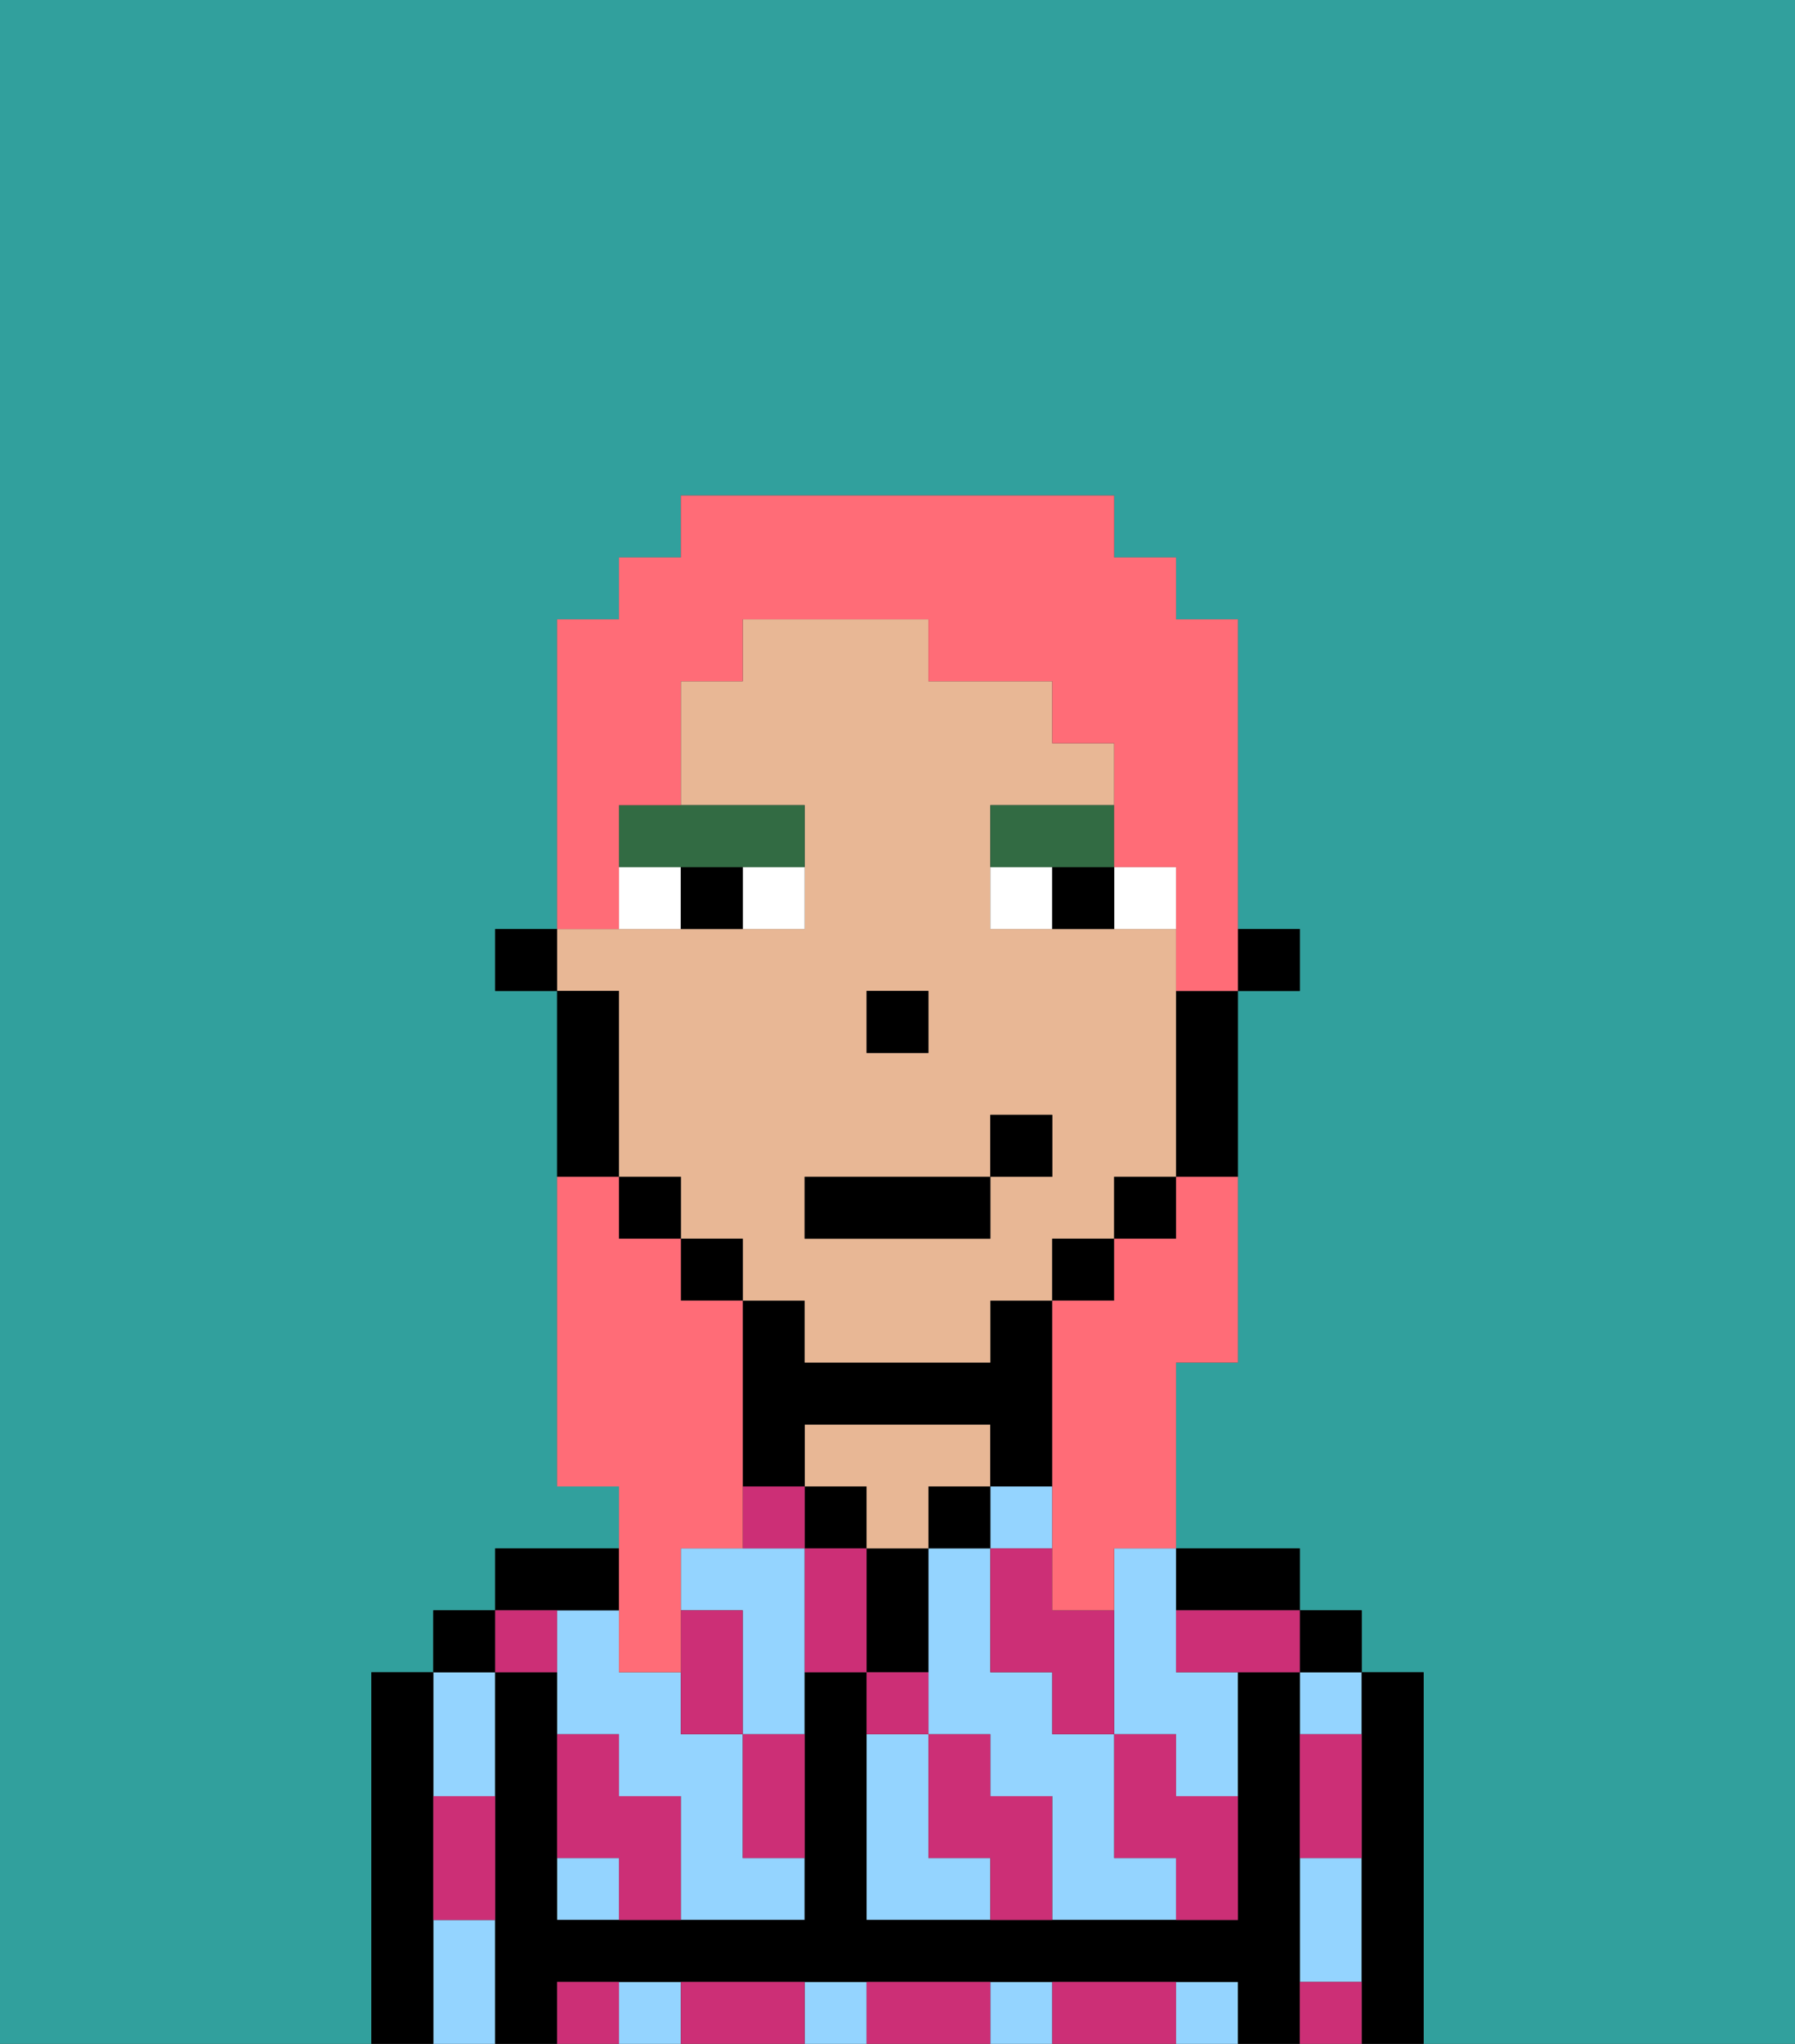 <svg xmlns="http://www.w3.org/2000/svg" viewBox="0 0 29 33"><rect x="0" y="0" width="29" height="33" fill="#333333" stroke="none"/><defs><style>polygon,rect,path{shape-rendering:crispedges;}.xa237-1{fill:#31a09d;}.xa237-2{fill:#94d4ff;}.xa237-3{fill:#000000;}.xa237-4{fill:#e8b795;}.xa237-5{fill:#cc2f76;}.xa237-6{fill:#ffffff;}.xa237-7{fill:#326b43;}.xa237-8{fill:#ff6c77;}</style></defs><path class="xa237-1" d="M0,33H6V27H7V26H8V25h2V24H9V16H8V15H9V10h1V9h1V8h7V9h1v1h1v5h1v1H20v6H19v3h2v1h1v1h1v6h6V0H0Z"/><path class="xa237-2" d="M18,26v2h1v1h1V27H19V25H18Z"/><path class="xa237-2" d="M15,30V28H14v3h2V30Z"/><path class="xa237-2" d="M18,30V28H17V27H16V25H15v3h1v1h1v2h2V30Z"/><rect class="xa237-2" x="16" y="24" width="1" height="1"/><rect class="xa237-2" x="21" y="27" width="1" height="1"/><path class="xa237-2" d="M21,31v1h1V30H21Z"/><rect class="xa237-2" x="13" y="32" width="1" height="1"/><rect class="xa237-2" x="16" y="32" width="1" height="1"/><rect class="xa237-2" x="10" y="32" width="1" height="1"/><rect class="xa237-2" x="19" y="32" width="1" height="1"/><path class="xa237-2" d="M8,29V27H7v2Z"/><path class="xa237-2" d="M7,31v2H8V31Z"/><path class="xa237-2" d="M12,25H11v1h1v2h1V25Z"/><path class="xa237-2" d="M12,29V28H11V27H10V26H9v2h1v1h1v2h2V30H12Z"/><rect class="xa237-2" x="9" y="30" width="1" height="1"/><path class="xa237-3" d="M23,27H22v6h1V27Z"/><rect class="xa237-3" x="21" y="26" width="1" height="1"/><path class="xa237-3" d="M21,31V27H20v4H14V27H13v4H9V27H8v6H9V32H20v1h1V31Z"/><path class="xa237-3" d="M20,26h1V25H19v1Z"/><rect class="xa237-3" x="15" y="24" width="1" height="1"/><path class="xa237-3" d="M15,26V25H14v2h1Z"/><rect class="xa237-3" x="13" y="24" width="1" height="1"/><path class="xa237-4" d="M16,24V23H13v1h1v1h1V24Z"/><path class="xa237-3" d="M13,23h3v1h1V21H16v1H13V21H12v3h1Z"/><path class="xa237-3" d="M10,26V25H8v1h2Z"/><rect class="xa237-3" x="7" y="26" width="1" height="1"/><path class="xa237-3" d="M7,30V27H6v6H7V30Z"/><rect class="xa237-3" x="20" y="15" width="1" height="1"/><path class="xa237-4" d="M10,17v2h1v1h1v1h1v1h3V21h1V20h1V19h1V15H16V13h2V12H17V11H15V10H12v1H11v2h2v2H9v1h1Zm4-1h1v1H14Zm-1,3h3V18h1v1H16v1H13Z"/><path class="xa237-3" d="M19,17v2h1V16H19Z"/><rect class="xa237-3" x="18" y="19" width="1" height="1"/><rect class="xa237-3" x="17" y="20" width="1" height="1"/><rect class="xa237-3" x="11" y="20" width="1" height="1"/><rect class="xa237-3" x="10" y="19" width="1" height="1"/><path class="xa237-3" d="M10,18V16H9v3h1Z"/><rect class="xa237-3" x="8" y="15" width="1" height="1"/><rect class="xa237-3" x="14" y="16" width="1" height="1"/><path class="xa237-5" d="M21,29v1h1V28H21Z"/><path class="xa237-5" d="M21,32v1h1V32Z"/><path class="xa237-5" d="M19,26v1h2V26H19Z"/><path class="xa237-5" d="M19,28H18v2h1v1h1V29H19Z"/><path class="xa237-5" d="M16,26v1h1v1h1V26H17V25H16Z"/><path class="xa237-5" d="M18,32H17v1h2V32Z"/><path class="xa237-5" d="M16,29V28H15v2h1v1h1V29Z"/><path class="xa237-5" d="M15,27H14v1h1Z"/><path class="xa237-5" d="M13,25v2h1V25Z"/><path class="xa237-5" d="M15,32H14v1h2V32Z"/><path class="xa237-5" d="M12,29v1h1V28H12Z"/><path class="xa237-5" d="M13,24H12v1h1Z"/><path class="xa237-5" d="M12,28V26H11v2Z"/><path class="xa237-5" d="M12,32H11v1h2V32Z"/><path class="xa237-5" d="M10,29V28H9v2h1v1h1V29Z"/><path class="xa237-5" d="M9,32v1h1V32Z"/><path class="xa237-5" d="M9,27V26H8v1Z"/><path class="xa237-5" d="M7,30v1H8V29H7Z"/><path class="xa237-6" d="M12,15h1V14H12Z"/><path class="xa237-6" d="M10,14v1h1V14Z"/><path class="xa237-6" d="M18,14v1h1V14Z"/><path class="xa237-6" d="M16,14v1h1V14Z"/><path class="xa237-3" d="M11,14v1h1V14Z"/><path class="xa237-3" d="M17,14v1h1V14Z"/><path class="xa237-7" d="M10,14h3V13H10Z"/><path class="xa237-7" d="M18,14V13H16v1h2Z"/><rect class="xa237-3" x="13" y="19" width="3" height="1"/><rect class="xa237-3" x="16" y="18" width="1" height="1"/><path class="xa237-8" d="M10,27h1V25h1V21H11V20H10V19H9v5h1v3Z"/><path class="xa237-8" d="M10,14V13h1V11h1V10h3v1h2v1h1v2h1v2h1V10H19V9H18V8H11V9H10v1H9v5h1Z"/><path class="xa237-8" d="M19,20H18v1H17v5h1V25h1V22h1V19H19Z"/></svg>
